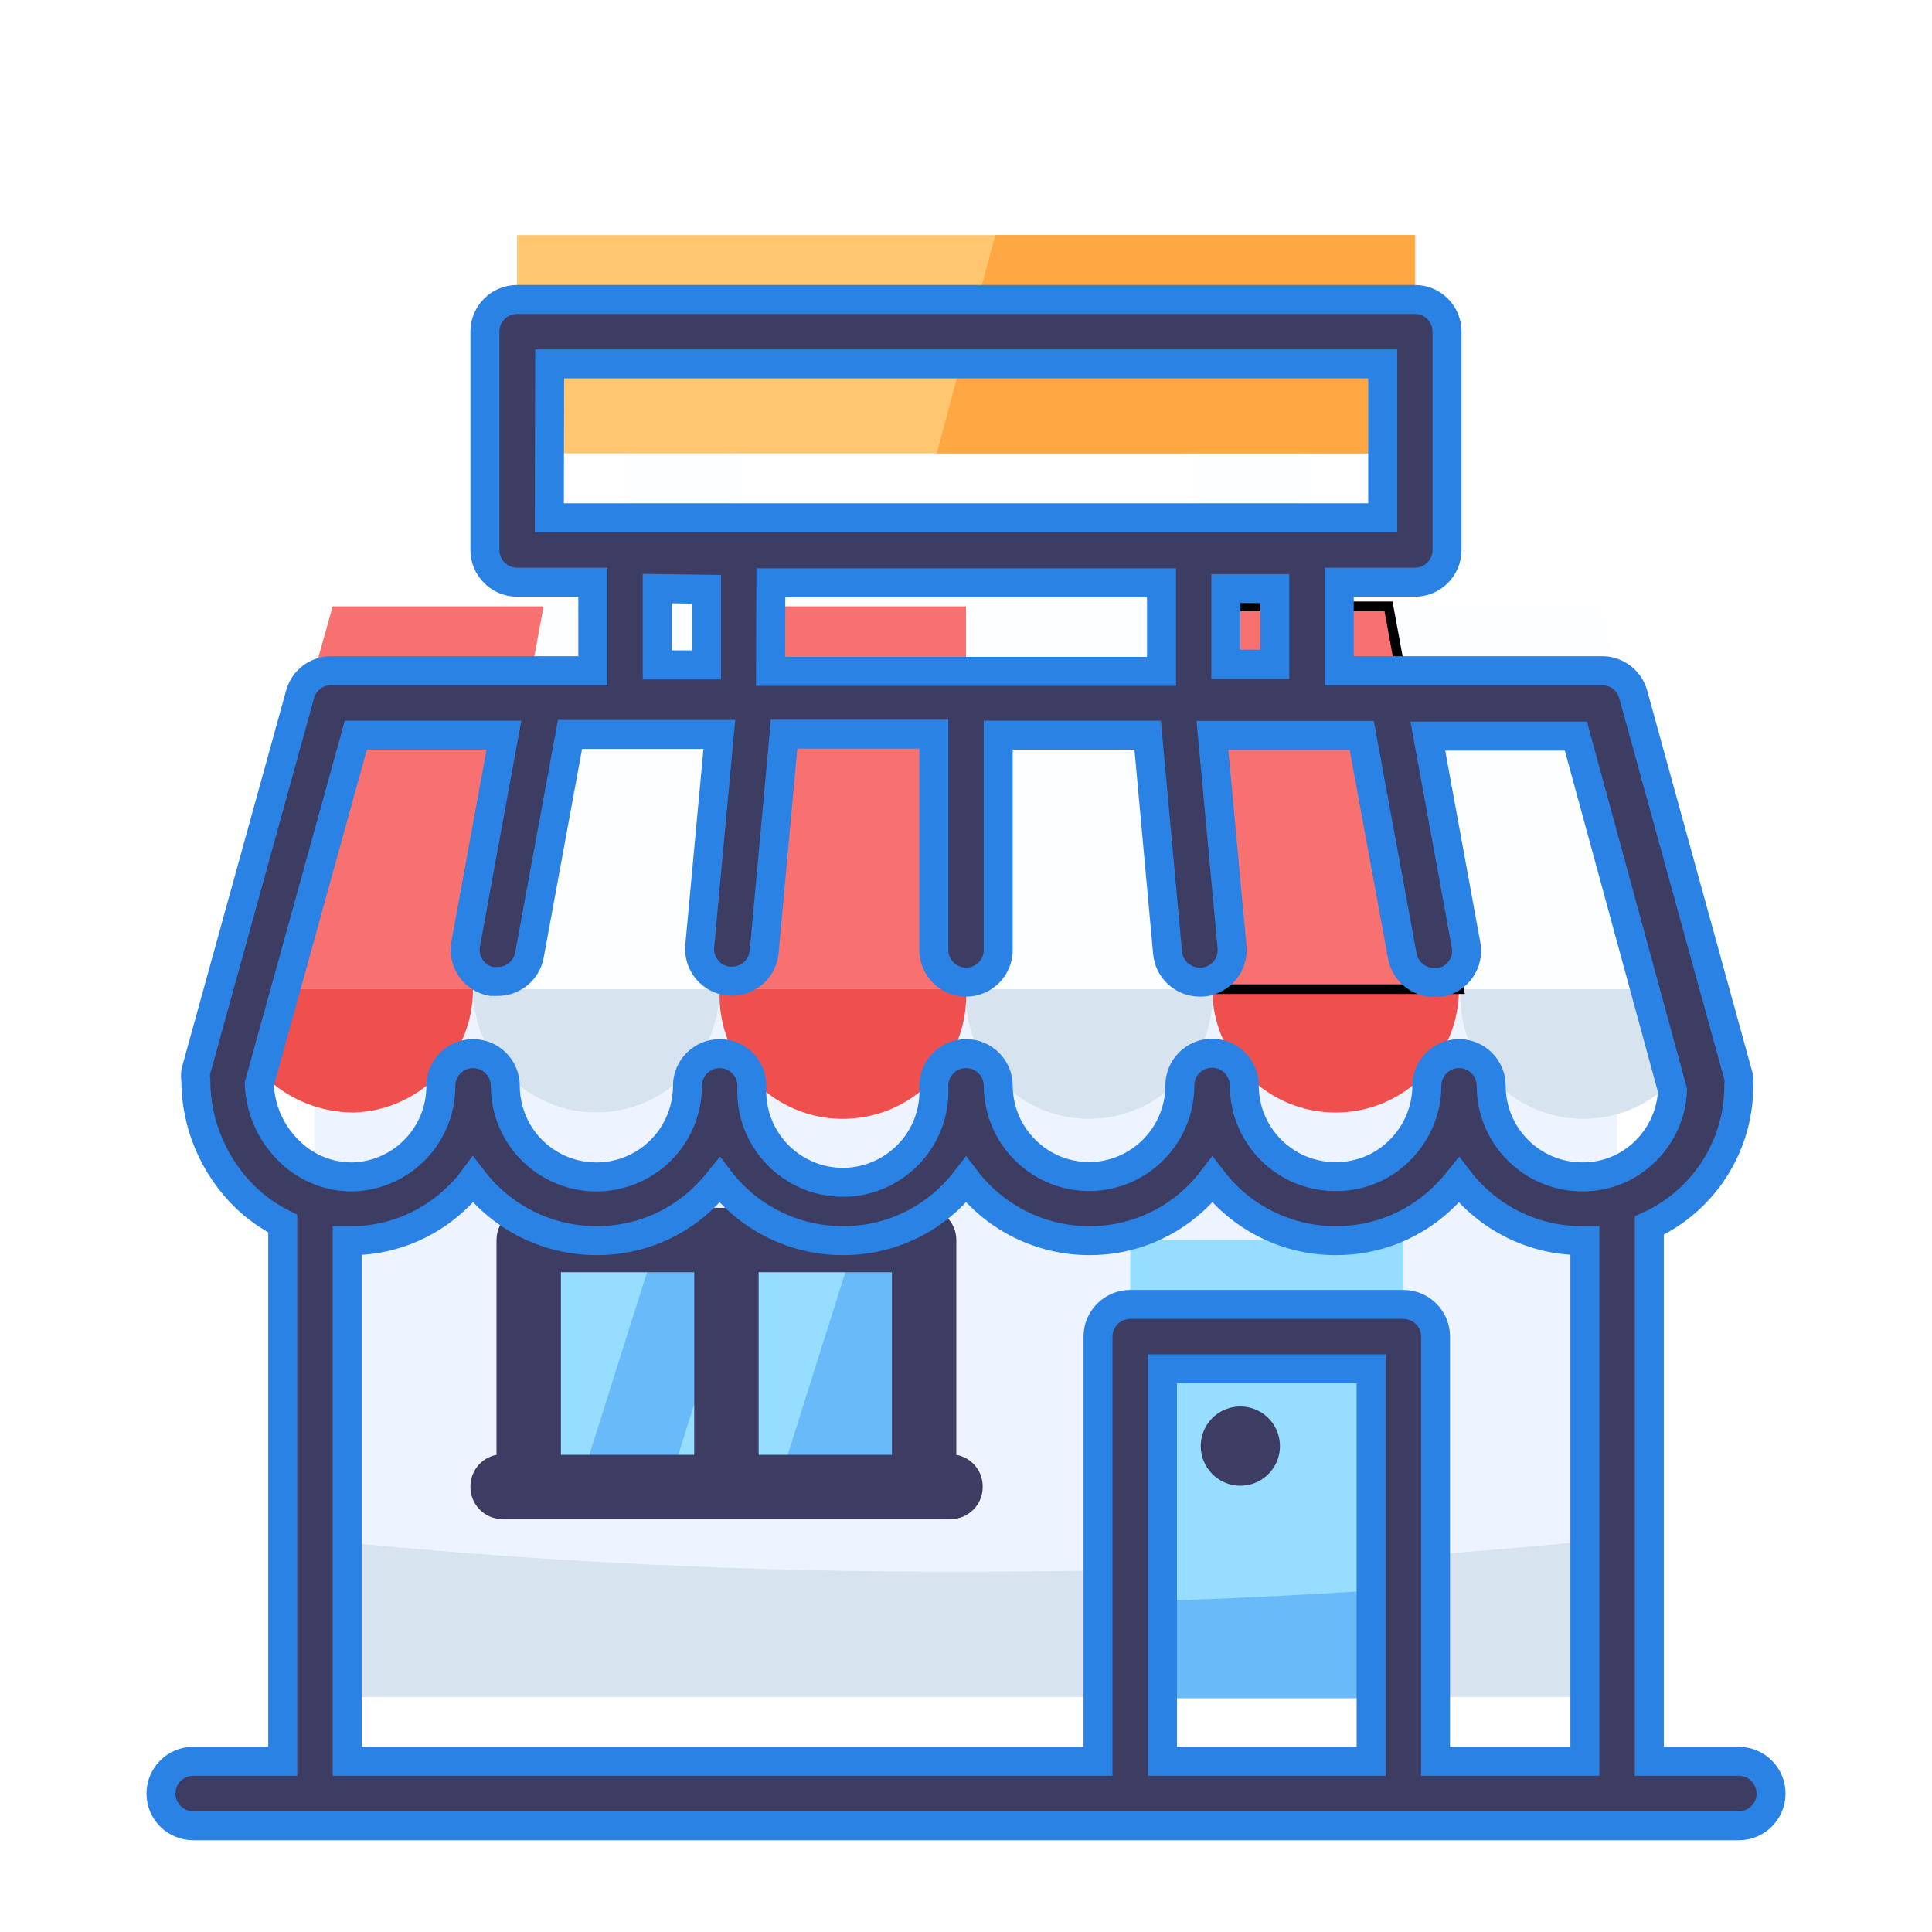 <svg xmlns="http://www.w3.org/2000/svg" xmlns:xlink="http://www.w3.org/1999/xlink" width="200" height="200" viewBox="0 0 200 200" fill="none"><defs><rect id="path_0" x="0" y="0" width="200" height="200" /><filter id="filter_54" x="12.667" y="17" width="174.665" height="166" filterUnits="userSpaceOnUse" color-interpolation-filters="sRGB"><feFlood flood-opacity="0" result="BackgroundImageFix"/>
          <feColorMatrix in="SourceAlpha" type="matrix" values="0 0 0 0 0 0 0 0 0 0 0 0 0 0 0 0 0 0 127 0"/>
          <feOffset dx="0" dy="10"/>
          <feGaussianBlur stdDeviation="2"/>
          <feColorMatrix type="matrix" values="0 0 0 0 0 0 0 0 0 0 0 0 0 0 0 0 0 0 0.25 0"/>
          <feBlend mode="normal" in2="BackgroundImageFix" result="effect1_Shadow"/>
          <feBlend mode="normal" in="SourceGraphic" in2="effect1_Shadow" result="shape"/></filter></defs><g opacity="1" transform="translate(0 0)  rotate(0 100 100)"><mask id="bg-mask-0" fill="white"><use xlink:href="#path_0"></use></mask><g mask="url(#bg-mask-0)" ><path id="路径 1" fill-rule="evenodd" style="fill:#EDF4FF" transform="translate(32.533 102.4)  rotate(0 67.433 36.633)" opacity="1" d="M71.2 9.04C68.81 6.65 67.47 3.43 67.47 0.06C67.46 3.43 66.12 6.65 63.73 9.03C61.35 11.44 58.09 12.79 54.7 12.77C51.32 12.77 48.07 11.42 45.68 9.03C43.31 6.64 41.97 3.42 41.97 0.06C41.96 3.43 40.62 6.65 38.23 9.03C35.85 11.44 32.59 12.79 29.2 12.77C22.15 12.77 16.44 7.06 16.43 0.01C16.43 6.88 11 12.52 4.13 12.77C2.73 12.81 1.33 12.6 0 12.13L0 73.27L134.87 73.27L134.87 12.2C133.69 12.56 132.47 12.75 131.23 12.77C127.85 12.77 124.61 11.42 122.22 9.03C119.84 6.65 118.51 3.43 118.5 0.07C118.49 3.44 117.14 6.67 114.73 9.03C112.36 11.45 109.12 12.79 105.73 12.77C102.34 12.78 99.09 11.43 96.7 9.04C94.31 6.65 92.97 3.43 92.97 0.06C92.96 3.43 91.62 6.65 89.23 9.03C86.86 11.44 83.61 12.79 80.23 12.77C76.84 12.78 73.59 11.43 71.2 9.04Z" /><path id="路径 2" fill-rule="evenodd" style="fill:#D8E3F0" transform="translate(32.6 159.233)  rotate(0 67.4 8.217)" opacity="1" d="M0,0.13L0,16.43L134.8,16.43L134.8,0C112.41,2.32 89.91,3.48 67.4,3.47C44.89,3.52 22.39,2.41 0,0.13Z " /><g opacity="1" transform="translate(64.7 46.933)  rotate(0 35.317 7.917)"><path id="路径 3" fill-rule="evenodd" style="fill:#FCFEFF" transform="translate(0 0)  rotate(0 5.867 7.917)" opacity="1" d="M0,15.83L11.73,15.83L11.73,0L0,0L0,15.83Z " /><path id="路径 4" fill-rule="evenodd" style="fill:#FCFEFF" transform="translate(58.9 5.551115123125783e-15)  rotate(0 5.867 7.917)" opacity="1" d="M11.73,0L0,0L0,15.83L11.73,15.83L11.73,0Z " /></g><path id="路径 5" fill-rule="evenodd" style="fill:#96DDFF" transform="translate(54.733 128.367)  rotate(0 20.467 12.717)" opacity="1" d="M0,25.43L40.93,25.43L40.93,0L0,0L0,25.43Z " /><g opacity="1" transform="translate(60 128.367)  rotate(0 18.883 12.717)"><path id="路径 6" fill-rule="evenodd" style="fill:#69BAF9" transform="translate(0 0)  rotate(0 8.617 12.717)" opacity="1" d="M8.03,0L0,25.43L9.2,25.43L17.23,0L8.03,0Z " /><path id="路径 7" fill-rule="evenodd" style="fill:#69BAF9" transform="translate(20.533 0)  rotate(0 8.617 12.717)" opacity="1" d="M8.03,0L0,25.43L15.87,25.43L17.23,0L8.03,0Z " /></g><path id="路径 8" fill-rule="evenodd" style="fill:#96DDFF" transform="translate(117 128.367)  rotate(0 14.133 23.65)" opacity="1" d="M0,47.3L28.27,47.3L28.27,0L0,0L0,47.3Z " /><path id="路径 9" fill-rule="evenodd" style="fill:#69BAF9" transform="translate(117 164.433)  rotate(0 14.133 5.683)" opacity="1" d="M0,11.37L28.27,11.37L28.27,0C18.97,0.63 9.67,1.13 0,1.37L0,11.37Z " /><path id="路径 10" fill-rule="evenodd" style="fill:#FFC670" transform="translate(53.533 24.333)  rotate(0 46.483 11.3)" opacity="1" d="M0,22.6L92.97,22.6L92.97,0L0,0L0,22.6Z " /><path id="路径 11" fill-rule="evenodd" style="fill:#FFA742" transform="translate(96.967 24.333)  rotate(0 24.75 11.3)" opacity="1" d="M6.07,0L0,22.6L49.5,22.6L49.5,0L6.07,0Z " /><path id="路径 12" fill-rule="evenodd" style="fill:#D8E3F0" transform="translate(151.15 102.4)  rotate(0 12.767 6.709)" opacity="1" d="M0.02,0C-0.22,4.71 2.15,9.17 6.2,11.6C10.24,14.03 15.29,14.03 19.34,11.6C23.38,9.17 25.76,4.71 25.52,0L0.02,0Z " /><path id="路径 13" fill-rule="evenodd" style="fill:#FCFEFF" transform="translate(143.733 62.767)  rotate(0 16.4 19.817)" opacity="1" d="M21.87,0L0,0L7.3,39.63L32.8,39.63L21.87,0Z " /><path id="路径 14" fill-rule="evenodd" style="fill:#F0504D" transform="translate(125.5 102.4)  rotate(0 12.767 6.383)" opacity="1" d="M0,0C0,7.05 5.72,12.77 12.77,12.77C19.81,12.77 25.53,7.05 25.53,0L0,0Z " /><path id="路径 15" fill-rule="evenodd" style="fill:#F6716F" transform="translate(121.867 62.767)  rotate(0 14.583 19.817)" opacity="1" d="M21.87,0L0,0L3.63,39.63L29.17,39.63L21.87,0Z " /><path  id="路径 15" style="stroke:#000000; stroke-width:1; stroke-opacity:1; stroke-dasharray:0 0" transform="translate(121.867 62.767)  rotate(0 14.583 19.817)" d="M21.87,0L0,0L3.63,39.63L29.17,39.63L21.87,0Z " /><path id="路径 16" fill-rule="evenodd" style="fill:#D8E3F0" transform="translate(99.983 102.4)  rotate(0 12.767 6.709)" opacity="1" d="M0.02,0C-0.22,4.71 2.15,9.17 6.2,11.6C10.24,14.03 15.29,14.03 19.34,11.6C23.38,9.17 25.76,4.71 25.52,0L0.02,0Z " /><path id="路径 17" fill-rule="evenodd" style="fill:#FCFEFF" transform="translate(100 62.767)  rotate(0 12.75 19.817)" opacity="1" d="M21.87,0L0,0L0,39.63L25.5,39.63L21.87,0Z " /><path id="路径 18" fill-rule="evenodd" style="fill:#F0504D" transform="translate(74.483 102.4)  rotate(0 12.767 6.709)" opacity="1" d="M0.02,0C-0.22,4.71 2.15,9.17 6.2,11.6C10.24,14.03 15.29,14.03 19.34,11.6C23.38,9.17 25.76,4.71 25.52,0L0.02,0Z " /><path id="路径 19" fill-rule="evenodd" style="fill:#F6716F" transform="translate(74.5 62.767)  rotate(0 12.75 19.817)" opacity="1" d="M3.63,0L0,39.63L25.5,39.63L25.5,0L3.63,0Z " /><path id="路径 20" fill-rule="evenodd" style="fill:#D8E3F0" transform="translate(48.967 102.4)  rotate(0 12.767 6.383)" opacity="1" d="M0,0C0,7.05 5.72,12.77 12.77,12.77C19.81,12.77 25.53,7.05 25.53,0L0,0Z " /><path id="路径 21" fill-rule="evenodd" style="fill:#FCFEFF" transform="translate(48.967 62.767)  rotate(0 14.583 19.817)" opacity="1" d="M7.3,0L0,39.63L25.53,39.63L29.17,0L7.3,0Z " /><path id="路径 22" fill-rule="evenodd" style="fill:#F0504D" transform="translate(23.333 102.4)  rotate(0 12.817 6.383)" opacity="1" d="M0,0C0.3,7.14 6.19,12.77 13.33,12.77C20.2,12.52 25.64,6.87 25.63,0L0,0Z " /><path id="路径 23" fill-rule="evenodd" style="fill:#F6716F" transform="translate(23.488 62.767)  rotate(0 16.39 19.817)" opacity="1" d="M10.95,0L0.01,39.03C0,39.23 0,39.43 0.01,39.63L25.48,39.63L32.78,0L10.95,0Z " /><path id="分组 3" fill-rule="evenodd" style="fill:#3D3D63" transform="translate(48.699 125.033)  rotate(0 41.9 16.117)" opacity="1" d="M50.3 25.57L50.3 3.33C50.3 1.49 48.81 0 46.97 0L6.03 0C4.19 0 2.7 1.49 2.7 3.33L2.7 25.57C1.11 25.87 -0.03 27.28 0 28.9C0 30.74 1.49 32.23 3.33 32.23L49.7 32.23C51.54 32.23 53.03 30.74 53.03 28.9C53.06 27.27 51.9 25.86 50.3 25.57Z M23.167 6.667L9.367 6.667L9.367 25.567L23.167 25.567L23.167 6.667Z M43.634 6.667L29.834 6.667L29.834 25.567L43.634 25.567L43.634 6.667Z M83.491 26.236C84.121 24.706 83.771 22.936 82.601 21.767C81.431 20.596 79.661 20.247 78.131 20.877C76.601 21.517 75.601 23.006 75.601 24.666C75.601 26.927 77.441 28.767 79.701 28.767C81.361 28.767 82.851 27.767 83.491 26.236Z " /><g id="分组 4" filter="url(#filter_54)"><path id="分组 4" fill-rule="evenodd" style="fill:#3D3D63" transform="translate(16.667 21)  rotate(0 83.333 79)" opacity="1" d="M115.3,29.93L110.23,29.93L110.23,37.76L115.3,37.76L115.3,29.93Z M121.97,29.27L129.8,29.27C131.64,29.27 133.13,27.77 133.13,25.93L133.13,3.33C133.13,1.49 131.64,0 129.8,0L36.87,0C35.02,0 33.53,1.49 33.53,3.33L33.53,25.93C33.53,27.77 35.02,29.27 36.87,29.27L44.7,29.27L44.7,38.43L17.73,38.43C16.19,38.38 14.81,39.38 14.4,40.87L3.6,79.93C3.56,80.22 3.56,80.51 3.6,80.8C3.61,85.42 5.5,89.84 8.83,93.03C9.95,94.09 11.22,94.98 12.6,95.67L12.6,151.33L3.33,151.33C1.49,151.33 0,152.83 0,154.67C0,156.51 1.49,158 3.33,158L163.33,158C165.17,158 166.67,156.51 166.67,154.67C166.67,152.83 165.17,151.33 163.33,151.33L154.07,151.33L154.07,95.87C159.72,93.27 163.34,87.62 163.33,81.4C163.37,81.11 163.37,80.82 163.33,80.53L152.4,40.87C151.98,39.38 150.61,38.38 149.07,38.43L121.97,38.43L121.97,29.27Z M108.8,78.03C110.64,78.03 112.14,79.53 112.14,81.37C112.14,86.58 116.36,90.8 121.57,90.8C124.07,90.83 126.48,89.85 128.24,88.07C130.02,86.31 131.03,83.91 131.04,81.4C131.04,79.56 132.53,78.07 134.37,78.07C136.21,78.07 137.7,79.56 137.7,81.4C137.7,86.6 141.91,90.81 147.1,90.83C149.58,90.86 151.96,89.88 153.7,88.13C155.38,86.47 156.37,84.23 156.47,81.87L146.47,45.2L131.14,45.2L135.1,66.83C135.43,68.64 134.24,70.36 132.44,70.7L131.84,70.7C130.21,70.73 128.8,69.57 128.5,67.97L124.3,45.13L108.84,45.13L110.87,67.03C110.95,67.92 110.68,68.8 110.11,69.48C109.54,70.16 108.72,70.59 107.84,70.67L107.54,70.67C105.81,70.67 104.36,69.36 104.2,67.63L102.14,45.1L86.67,45.1L86.67,67.33C86.67,69.17 85.18,70.67 83.34,70.67C81.5,70.67 80,69.17 80,67.33L80,45L64.5,45L62.44,67.53C62.28,69.26 60.83,70.57 59.1,70.57L58.8,70.57C57.92,70.49 57.1,70.06 56.53,69.38C55.96,68.7 55.69,67.82 55.77,66.93L57.8,45.03L42.34,45.03L38.14,67.87C37.84,69.47 36.43,70.63 34.8,70.6L34.2,70.6C32.4,70.26 31.21,68.54 31.54,66.73L35.5,45.1L20.17,45.1L10.17,81.23C10.28,83.89 11.41,86.4 13.34,88.23C15.12,89.96 17.52,90.9 20,90.83C25.04,90.6 28.99,86.44 28.97,81.4C28.97,79.56 30.46,78.07 32.3,78.07C34.14,78.07 35.64,79.56 35.64,81.4C35.64,84.77 37.43,87.89 40.35,89.57C43.27,91.26 46.87,91.26 49.79,89.57C52.71,87.89 54.5,84.77 54.5,81.4C54.5,79.56 56,78.07 57.84,78.07C59.68,78.07 61.17,79.56 61.17,81.4C60.96,84.9 62.71,88.22 65.71,90.03C68.71,91.85 72.46,91.85 75.46,90.03C78.46,88.22 80.21,84.9 80,81.4C80,79.56 81.5,78.07 83.34,78.07C85.18,78.07 86.67,79.56 86.67,81.4C86.69,86.58 90.89,90.78 96.07,90.8C101.27,90.78 105.47,86.56 105.47,81.37C105.47,79.53 106.96,78.03 108.8,78.03Z M40.2,22.6L126.47,22.6L126.47,6.67L40.23,6.67L40.2,22.6Z M147.4,151.33L147.4,97.43L147.1,97.43C142.12,97.44 137.41,95.12 134.37,91.16C133.93,91.71 133.46,92.23 132.97,92.73C129.97,95.76 125.87,97.46 121.6,97.43C116.6,97.43 111.88,95.1 108.84,91.13C108.41,91.69 107.94,92.23 107.44,92.73C104.44,95.76 100.36,97.45 96.1,97.43C91.1,97.43 86.38,95.1 83.34,91.13C82.91,91.69 82.44,92.23 81.94,92.73C78.94,95.76 74.84,97.46 70.57,97.43C65.58,97.43 60.88,95.11 57.84,91.16C57.4,91.71 56.93,92.23 56.44,92.73C53.44,95.77 49.34,97.46 45.07,97.43C40.07,97.43 35.35,95.1 32.3,91.13C31.88,91.7 31.41,92.24 30.9,92.73C28.07,95.6 24.24,97.29 20.2,97.43L19.27,97.43L19.27,151.33L97,151.33L97,107.36C97,105.52 98.5,104.03 100.34,104.03L128.6,104.03C130.44,104.03 131.94,105.52 131.94,107.36L131.94,151.33L147.4,151.33Z M51.37,37.83L56.47,37.83L56.47,30L51.37,29.93L51.37,37.83Z M63.1,38.5L103.57,38.5L103.57,29.33L63.13,29.33L63.1,38.5Z M103.67,151.33L125.27,151.33L125.27,110.7L103.67,110.7L103.67,151.33Z " /><path  id="分组 4" style="stroke:#2A82E4; stroke-width:3; stroke-opacity:1; stroke-dasharray:0 0" transform="translate(16.667 21)  rotate(0 83.333 79)" d="M115.3,29.93L110.23,29.93L110.23,37.76L115.3,37.76L115.3,29.93Z M121.97,29.27L129.8,29.27C131.64,29.27 133.13,27.77 133.13,25.93L133.13,3.33C133.13,1.49 131.64,0 129.8,0L36.87,0C35.02,0 33.53,1.49 33.53,3.33L33.53,25.93C33.53,27.77 35.02,29.27 36.87,29.27L44.7,29.27L44.7,38.43L17.73,38.43C16.19,38.38 14.81,39.38 14.4,40.87L3.6,79.93C3.56,80.22 3.56,80.51 3.6,80.8C3.61,85.42 5.5,89.84 8.83,93.03C9.95,94.09 11.22,94.98 12.6,95.67L12.6,151.33L3.33,151.33C1.49,151.33 0,152.83 0,154.67C0,156.51 1.49,158 3.33,158L163.33,158C165.17,158 166.67,156.51 166.67,154.67C166.67,152.83 165.17,151.33 163.33,151.33L154.07,151.33L154.07,95.87C159.72,93.27 163.34,87.62 163.33,81.4C163.37,81.11 163.37,80.82 163.33,80.53L152.4,40.87C151.98,39.38 150.61,38.38 149.07,38.43L121.97,38.43L121.97,29.27Z M108.8,78.03C110.64,78.03 112.14,79.53 112.14,81.37C112.14,86.58 116.36,90.8 121.57,90.8C124.07,90.83 126.48,89.85 128.24,88.07C130.02,86.31 131.03,83.91 131.04,81.4C131.04,79.56 132.53,78.07 134.37,78.07C136.21,78.07 137.7,79.56 137.7,81.4C137.7,86.6 141.91,90.81 147.1,90.83C149.58,90.86 151.96,89.88 153.7,88.13C155.38,86.47 156.37,84.23 156.47,81.87L146.47,45.2L131.14,45.2L135.1,66.83C135.43,68.64 134.24,70.36 132.44,70.7L131.84,70.7C130.21,70.73 128.8,69.57 128.5,67.97L124.3,45.13L108.84,45.13L110.87,67.03C110.95,67.92 110.68,68.8 110.11,69.48C109.54,70.16 108.72,70.59 107.84,70.67L107.54,70.67C105.81,70.67 104.36,69.36 104.2,67.63L102.14,45.1L86.67,45.1L86.67,67.33C86.67,69.17 85.18,70.67 83.34,70.67C81.5,70.67 80,69.17 80,67.33L80,45L64.5,45L62.44,67.53C62.28,69.26 60.83,70.57 59.1,70.57L58.8,70.57C57.92,70.49 57.1,70.06 56.53,69.38C55.96,68.7 55.69,67.82 55.77,66.93L57.8,45.03L42.34,45.03L38.14,67.87C37.84,69.47 36.43,70.63 34.8,70.6L34.2,70.6C32.4,70.26 31.21,68.54 31.54,66.73L35.5,45.1L20.17,45.1L10.17,81.23C10.28,83.89 11.41,86.4 13.34,88.23C15.12,89.96 17.52,90.9 20,90.83C25.04,90.6 28.99,86.44 28.97,81.4C28.97,79.56 30.46,78.07 32.3,78.07C34.14,78.07 35.64,79.56 35.64,81.4C35.64,84.77 37.43,87.89 40.35,89.57C43.27,91.26 46.87,91.26 49.79,89.57C52.71,87.89 54.5,84.77 54.5,81.4C54.5,79.56 56,78.07 57.84,78.07C59.68,78.07 61.17,79.56 61.17,81.4C60.96,84.9 62.71,88.22 65.71,90.03C68.71,91.85 72.46,91.85 75.46,90.03C78.46,88.22 80.21,84.9 80,81.4C80,79.56 81.5,78.07 83.34,78.07C85.18,78.07 86.67,79.56 86.67,81.4C86.69,86.58 90.89,90.78 96.07,90.8C101.27,90.78 105.47,86.56 105.47,81.37C105.47,79.53 106.96,78.03 108.8,78.03Z M40.2,22.6L126.47,22.6L126.47,6.67L40.23,6.67L40.2,22.6Z M147.4,151.33L147.4,97.43L147.1,97.43C142.12,97.44 137.41,95.12 134.37,91.16C133.93,91.71 133.46,92.23 132.97,92.73C129.97,95.76 125.87,97.46 121.6,97.43C116.6,97.43 111.88,95.1 108.84,91.13C108.41,91.69 107.94,92.23 107.44,92.73C104.44,95.76 100.36,97.45 96.1,97.43C91.1,97.43 86.38,95.1 83.34,91.13C82.91,91.69 82.44,92.23 81.94,92.73C78.94,95.76 74.84,97.46 70.57,97.43C65.58,97.43 60.88,95.11 57.84,91.16C57.4,91.71 56.93,92.23 56.44,92.73C53.44,95.77 49.34,97.46 45.07,97.43C40.07,97.43 35.35,95.1 32.3,91.13C31.88,91.7 31.41,92.24 30.9,92.73C28.07,95.6 24.24,97.29 20.2,97.43L19.27,97.43L19.27,151.33L97,151.33L97,107.36C97,105.52 98.5,104.03 100.34,104.03L128.6,104.03C130.44,104.03 131.94,105.52 131.94,107.36L131.94,151.33L147.4,151.33Z M51.37,37.83L56.47,37.83L56.47,30L51.37,29.93L51.37,37.83Z M63.1,38.5L103.57,38.5L103.57,29.33L63.13,29.33L63.1,38.5Z M103.67,151.33L125.27,151.33L125.27,110.7L103.67,110.7L103.67,151.33Z " /></g></g></g></svg>